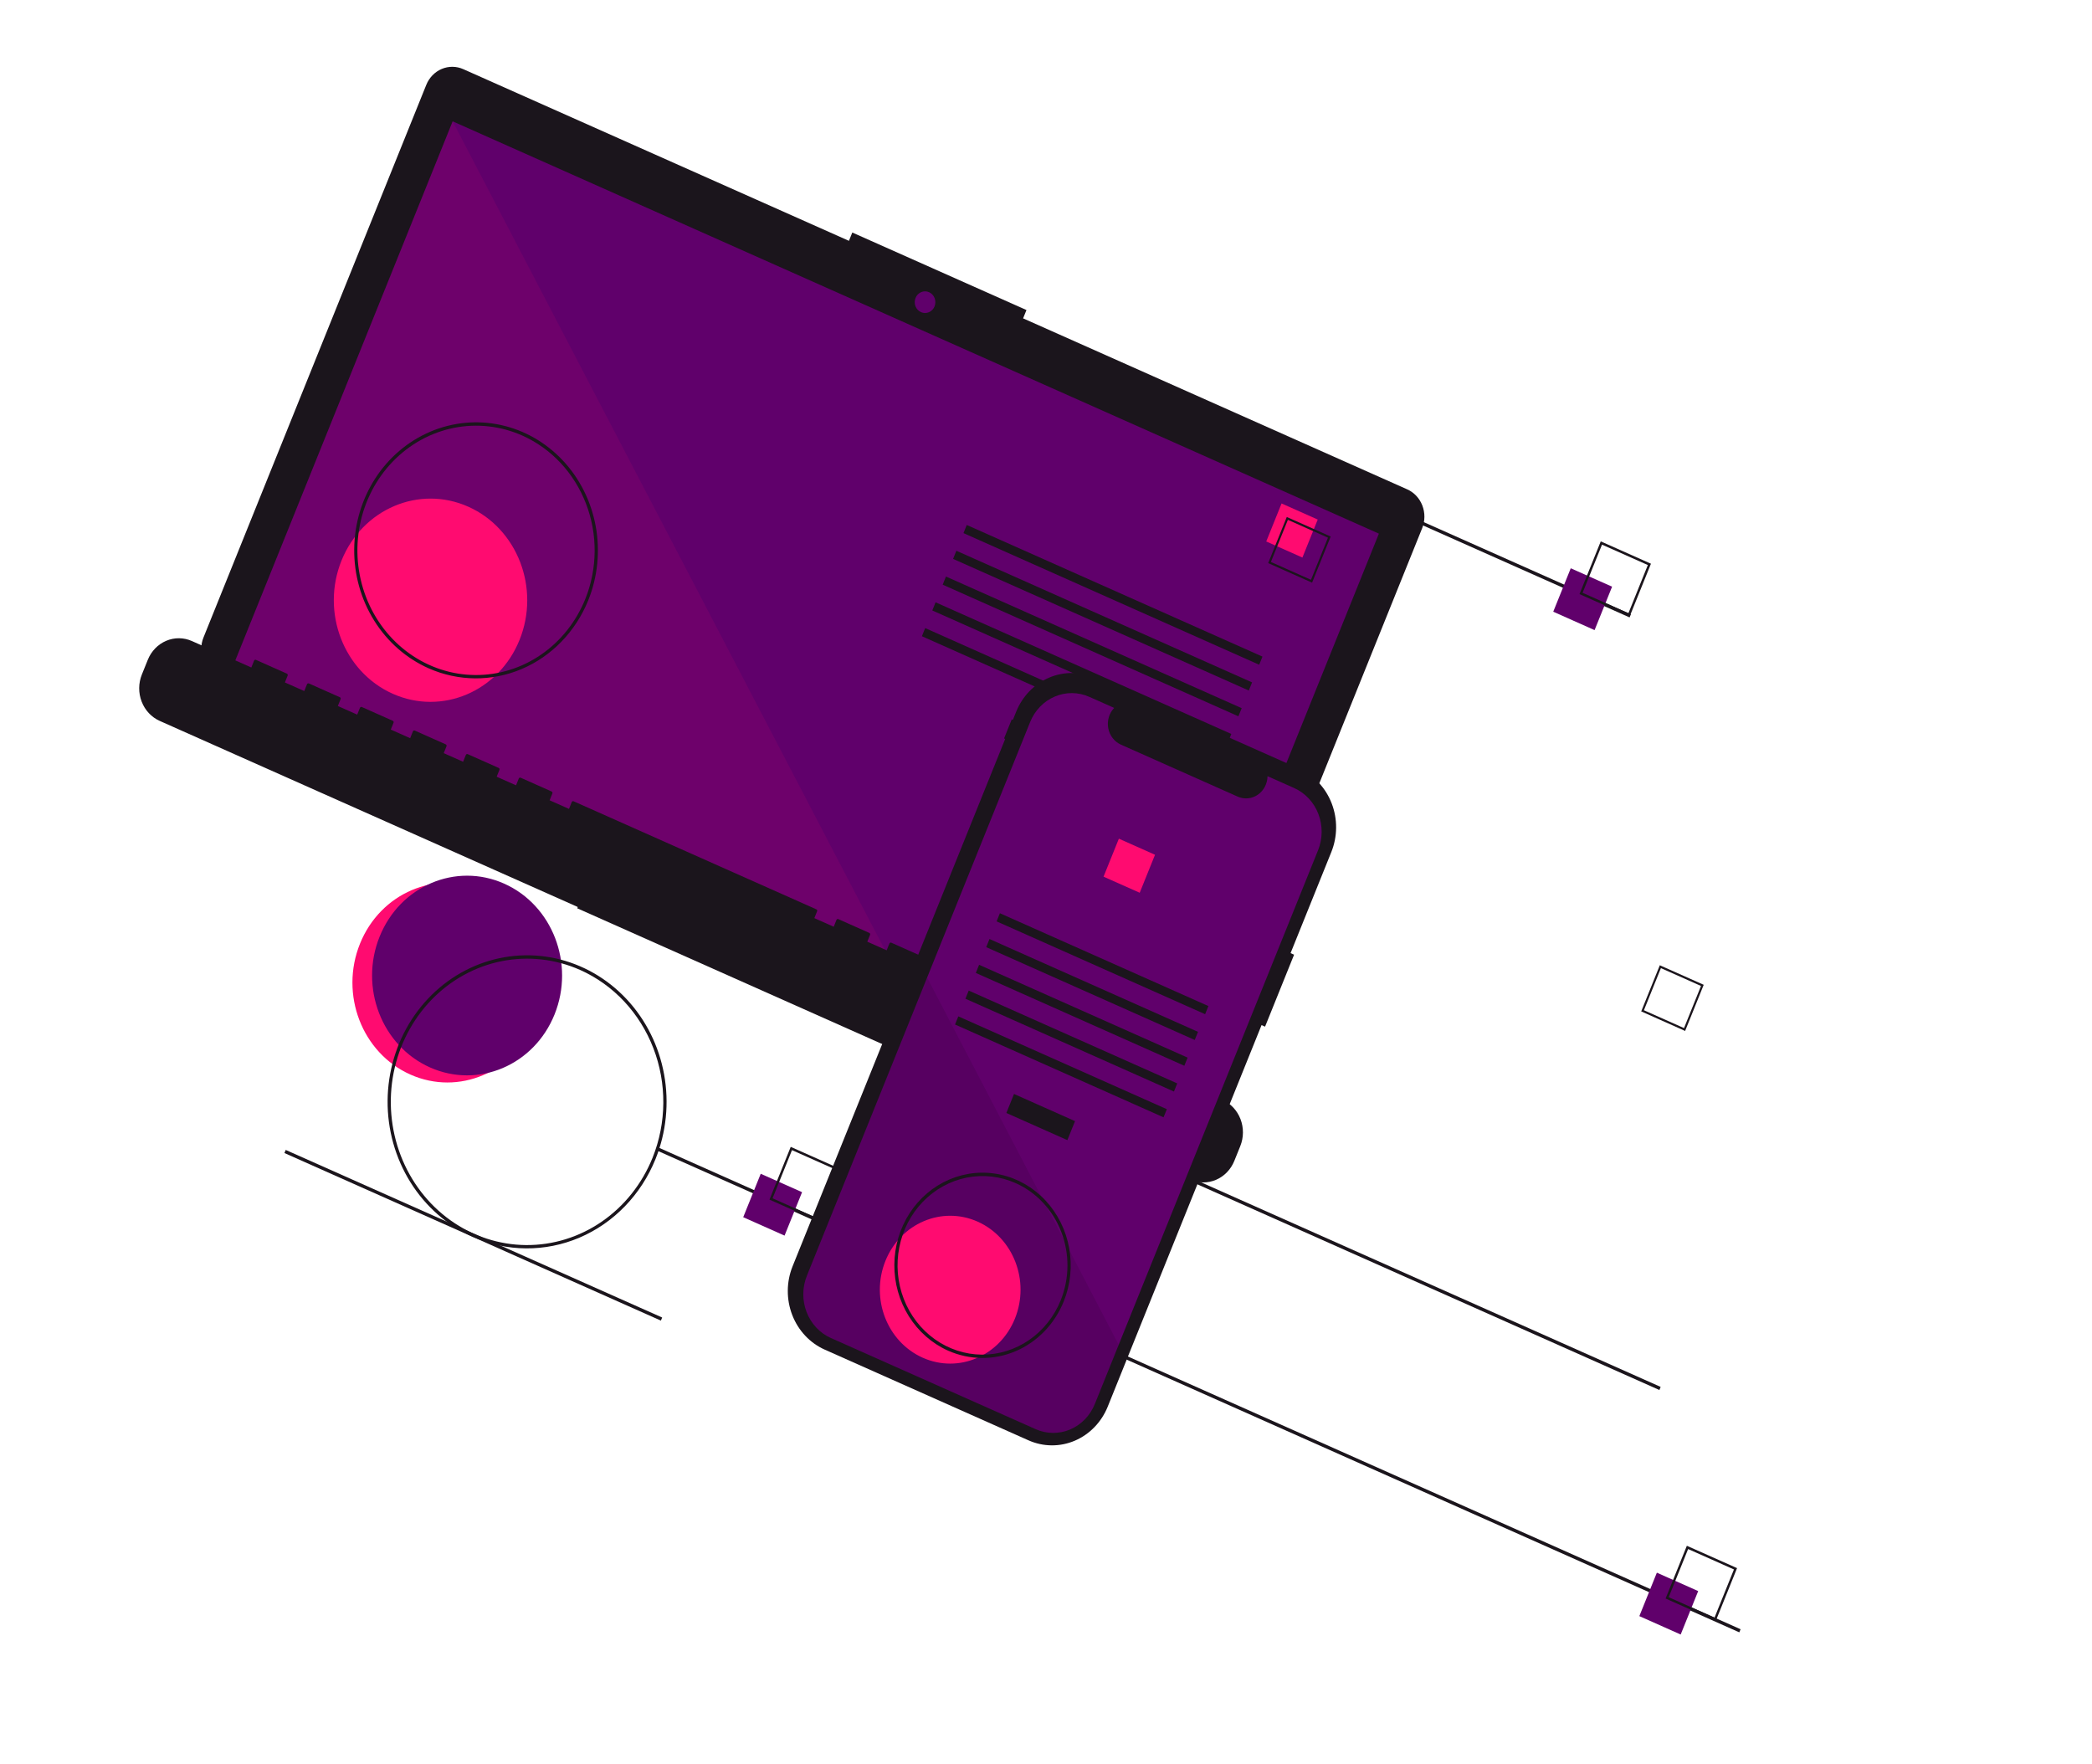 <svg width="759" height="640" viewBox="0 0 759 640" fill="none" xmlns="http://www.w3.org/2000/svg">
<g filter="url(#filter0_d)">
<path d="M148.892 385.853C166.417 393.654 186.643 385.05 194.067 366.635C201.491 348.22 193.303 326.967 175.778 319.166C158.252 311.365 138.027 319.969 130.603 338.384C123.178 356.799 131.367 378.051 148.892 385.853Z" fill="#FF0B70"/>
<path d="M156.019 383.27C173.545 391.071 193.77 382.467 201.194 364.052C208.619 345.637 200.43 324.385 182.905 316.583C165.38 308.782 145.154 317.386 137.73 335.801C130.306 354.216 138.494 375.469 156.019 383.27Z" fill="#60006B"/>
<path d="M602.503 499.177L209.891 324.409L209.437 325.534L602.049 500.303L602.503 499.177Z" fill="#1B151C"/>
<path d="M510.545 173.534L371.192 111.502L372.409 108.484L309.221 80.356L308.004 83.374L168.077 21.087C166.839 20.535 165.51 20.246 164.165 20.235C162.821 20.224 161.488 20.491 160.242 21.021C158.996 21.551 157.861 22.334 156.903 23.324C155.945 24.315 155.182 25.495 154.657 26.795L73.82 227.3C72.761 229.927 72.739 232.889 73.758 235.533C74.777 238.177 76.754 240.288 79.253 241.401L421.722 393.848C424.222 394.961 427.04 394.985 429.557 393.914C432.073 392.844 434.082 390.767 435.141 388.14L515.978 187.635C516.502 186.334 516.778 184.937 516.789 183.525C516.799 182.112 516.545 180.711 516.041 179.402C515.536 178.093 514.791 176.9 513.848 175.894C512.905 174.887 511.783 174.085 510.545 173.534V173.534Z" fill="#1B151C"/>
<path d="M500.276 189.609L164.23 40.021L83.925 239.209L419.97 388.797L500.276 189.609Z" fill="#60006B"/>
<path d="M334.156 109.255C336.06 110.102 338.257 109.167 339.063 107.167C339.869 105.167 338.98 102.859 337.077 102.011C335.173 101.164 332.976 102.099 332.17 104.099C331.363 106.099 332.253 108.407 334.156 109.255Z" fill="#60006B"/>
<path opacity="0.1" d="M323.867 346.018L83.925 239.21L164.23 40.021L323.867 346.018Z" fill="#ED0D69"/>
<path d="M142.516 247.71C160.355 255.651 180.944 246.892 188.501 228.147C196.059 209.401 187.724 187.768 169.884 179.826C152.044 171.885 131.455 180.644 123.898 199.389C116.34 218.135 124.676 239.769 142.516 247.71Z" fill="#FF0B70"/>
<path d="M398.455 270.987L367.065 257.014L364.286 263.906L395.677 277.879L398.455 270.987Z" fill="#1B151C"/>
<path d="M458.038 234.219L350.749 186.46L349.558 189.414L456.847 237.173L458.038 234.219Z" fill="#1B151C"/>
<path d="M454.268 243.573L346.979 195.814L345.788 198.768L453.077 246.527L454.268 243.573Z" fill="#1B151C"/>
<path d="M450.496 252.927L343.207 205.168L342.016 208.122L449.305 255.881L450.496 252.927Z" fill="#1B151C"/>
<path d="M446.726 262.28L339.437 214.521L338.246 217.475L445.535 265.234L446.726 262.28Z" fill="#1B151C"/>
<path d="M442.954 271.634L335.665 223.875L334.474 226.829L441.763 274.588L442.954 271.634Z" fill="#1B151C"/>
<path d="M478.085 184.497L464.967 178.658L459.409 192.442L472.528 198.282L478.085 184.497Z" fill="#FF0B70"/>
<path d="M476.038 207.393L460.109 200.302L466.857 183.564L482.786 190.654L476.038 207.393ZM461.095 199.882L475.639 206.357L481.8 191.074L467.256 184.6L461.095 199.882Z" fill="#1B151C"/>
<path d="M443.503 395.001L410.707 380.403L411.708 377.92C411.734 377.855 411.748 377.786 411.749 377.715C411.749 377.645 411.736 377.576 411.711 377.51C411.686 377.445 411.649 377.386 411.602 377.336C411.555 377.286 411.5 377.246 411.438 377.219L400.194 372.213C400.132 372.186 400.066 372.172 399.999 372.171C399.933 372.171 399.866 372.184 399.804 372.21C399.743 372.237 399.686 372.275 399.639 372.325C399.591 372.374 399.553 372.433 399.527 372.497L398.526 374.98L391.498 371.852L392.499 369.369C392.525 369.304 392.539 369.235 392.54 369.165C392.54 369.094 392.527 369.025 392.502 368.96C392.477 368.895 392.44 368.835 392.393 368.785C392.347 368.735 392.291 368.695 392.229 368.668L380.985 363.663C380.923 363.635 380.857 363.621 380.79 363.62C380.724 363.62 380.657 363.633 380.595 363.659C380.534 363.686 380.477 363.725 380.429 363.774C380.382 363.823 380.344 363.882 380.318 363.946L379.317 366.429L372.289 363.301L373.29 360.818C373.316 360.754 373.33 360.684 373.331 360.614C373.331 360.544 373.318 360.474 373.293 360.409C373.268 360.344 373.231 360.285 373.184 360.235C373.138 360.185 373.082 360.145 373.02 360.117L361.776 355.112C361.714 355.085 361.648 355.07 361.582 355.07C361.515 355.069 361.448 355.082 361.386 355.109C361.325 355.135 361.268 355.174 361.221 355.223C361.173 355.272 361.135 355.331 361.109 355.396L360.108 357.879L353.08 354.75L354.081 352.267C354.107 352.203 354.121 352.133 354.122 352.063C354.122 351.993 354.109 351.923 354.084 351.858C354.059 351.793 354.022 351.734 353.975 351.684C353.928 351.634 353.873 351.594 353.811 351.567L342.567 346.561C342.505 346.534 342.439 346.519 342.372 346.519C342.306 346.518 342.239 346.532 342.177 346.558C342.116 346.584 342.059 346.623 342.011 346.672C341.964 346.722 341.926 346.78 341.9 346.845L340.899 349.328L333.871 346.2L334.872 343.717C334.898 343.652 334.912 343.583 334.913 343.512C334.913 343.442 334.9 343.373 334.875 343.307C334.85 343.242 334.813 343.183 334.766 343.133C334.72 343.083 334.664 343.043 334.602 343.016L323.358 338.01C323.296 337.983 323.23 337.969 323.163 337.968C323.097 337.968 323.03 337.981 322.968 338.007C322.907 338.034 322.85 338.072 322.803 338.122C322.755 338.171 322.717 338.23 322.691 338.294L321.69 340.777L314.662 337.649L315.663 335.166C315.689 335.101 315.703 335.032 315.703 334.962C315.704 334.891 315.691 334.822 315.666 334.757C315.641 334.692 315.604 334.632 315.557 334.582C315.51 334.532 315.455 334.492 315.393 334.465L304.149 329.46C304.087 329.432 304.021 329.418 303.954 329.417C303.888 329.417 303.821 329.43 303.759 329.456C303.698 329.483 303.641 329.522 303.593 329.571C303.546 329.62 303.508 329.679 303.482 329.743L302.481 332.226L295.453 329.098L296.454 326.615C296.48 326.551 296.494 326.481 296.494 326.411C296.495 326.341 296.482 326.271 296.457 326.206C296.432 326.141 296.395 326.082 296.348 326.032C296.301 325.982 296.246 325.942 296.184 325.914L208.104 286.706C208.042 286.679 207.976 286.664 207.909 286.664C207.843 286.663 207.776 286.676 207.714 286.703C207.652 286.729 207.596 286.768 207.548 286.817C207.501 286.866 207.463 286.925 207.437 286.99L206.436 289.473L199.408 286.344L200.409 283.861C200.435 283.797 200.449 283.727 200.449 283.657C200.45 283.587 200.437 283.517 200.412 283.452C200.387 283.387 200.35 283.328 200.303 283.278C200.256 283.228 200.201 283.188 200.139 283.161L188.895 278.155C188.833 278.128 188.767 278.113 188.7 278.113C188.634 278.112 188.567 278.126 188.505 278.152C188.443 278.178 188.387 278.217 188.339 278.266C188.292 278.316 188.254 278.374 188.228 278.439L187.227 280.922L180.199 277.794L181.2 275.311C181.226 275.246 181.24 275.177 181.24 275.106C181.241 275.036 181.228 274.967 181.203 274.901C181.178 274.836 181.141 274.777 181.094 274.727C181.047 274.677 180.992 274.637 180.93 274.61L169.686 269.605C169.624 269.577 169.558 269.563 169.491 269.562C169.425 269.562 169.358 269.575 169.296 269.601C169.234 269.628 169.178 269.667 169.13 269.716C169.083 269.765 169.045 269.824 169.019 269.888L168.018 272.371L160.99 269.243L161.991 266.76C162.017 266.695 162.031 266.626 162.031 266.556C162.032 266.485 162.019 266.416 161.994 266.351C161.969 266.286 161.932 266.226 161.885 266.176C161.838 266.126 161.783 266.086 161.721 266.059L150.477 261.054C150.415 261.026 150.349 261.012 150.282 261.011C150.216 261.011 150.149 261.024 150.087 261.05C150.025 261.077 149.969 261.116 149.921 261.165C149.874 261.214 149.836 261.273 149.81 261.338L148.809 263.82L141.781 260.692L142.782 258.209C142.808 258.145 142.822 258.075 142.822 258.005C142.823 257.935 142.81 257.865 142.785 257.8C142.76 257.735 142.723 257.676 142.676 257.626C142.629 257.576 142.574 257.536 142.512 257.508L131.268 252.503C131.206 252.476 131.14 252.461 131.073 252.461C131.007 252.46 130.94 252.473 130.878 252.5C130.816 252.526 130.76 252.565 130.712 252.614C130.665 252.664 130.627 252.722 130.601 252.787L129.6 255.27L122.572 252.141L123.573 249.658C123.599 249.594 123.613 249.524 123.613 249.454C123.614 249.384 123.601 249.314 123.576 249.249C123.551 249.184 123.514 249.125 123.467 249.075C123.42 249.025 123.365 248.985 123.303 248.958L112.059 243.952C111.997 243.925 111.931 243.911 111.864 243.91C111.798 243.909 111.731 243.923 111.669 243.949C111.607 243.975 111.551 244.014 111.503 244.064C111.456 244.113 111.418 244.171 111.392 244.236L110.391 246.719L103.363 243.591L104.364 241.108C104.39 241.043 104.404 240.974 104.404 240.903C104.405 240.833 104.392 240.764 104.367 240.698C104.342 240.633 104.305 240.574 104.258 240.524C104.211 240.474 104.156 240.434 104.094 240.407L92.85 235.402C92.788 235.374 92.722 235.36 92.655 235.359C92.589 235.359 92.522 235.372 92.46 235.398C92.398 235.425 92.342 235.464 92.294 235.513C92.247 235.562 92.209 235.621 92.183 235.685L91.182 238.168L69.63 228.575C66.648 227.247 63.286 227.219 60.284 228.496C57.282 229.773 54.886 232.251 53.623 235.385L51.468 240.727C50.205 243.861 50.178 247.393 51.394 250.548C52.609 253.702 54.967 256.22 57.949 257.548L431.822 423.974C434.804 425.302 438.166 425.33 441.168 424.053C444.17 422.776 446.567 420.298 447.83 417.164L449.984 411.822C451.247 408.688 451.274 405.156 450.059 402.001C448.843 398.847 446.485 396.329 443.503 395.001Z" fill="#1B151C"/>
<path d="M155.471 238.448C147.42 234.864 140.561 228.852 135.762 221.172C130.962 213.492 128.438 204.489 128.508 195.302C128.578 186.114 131.239 177.155 136.155 169.557C141.071 161.959 148.021 156.063 156.126 152.615C164.231 149.167 173.126 148.322 181.688 150.187C190.25 152.051 198.094 156.542 204.227 163.09C210.36 169.639 214.507 177.951 216.144 186.977C217.781 196.002 216.834 205.335 213.424 213.795C208.839 225.13 200.163 234.091 189.299 238.713C178.434 243.335 166.269 243.24 155.471 238.448ZM189.507 154.026C181.668 150.536 173.02 149.567 164.657 151.242C156.294 152.917 148.591 157.16 142.523 163.435C136.455 169.71 132.294 177.735 130.566 186.495C128.838 195.254 129.621 204.356 132.816 212.648C136.011 220.94 141.474 228.051 148.515 233.08C155.556 238.11 163.858 240.833 172.371 240.904C180.885 240.976 189.227 238.393 196.344 233.483C203.46 228.573 209.031 221.555 212.352 213.318C216.792 202.27 216.881 189.824 212.598 178.708C208.315 167.592 200.011 158.716 189.507 154.026V154.026Z" fill="#1B151C"/>
<path d="M591.688 218.876L455.104 158.076L454.651 159.202L591.234 220.001L591.688 218.876Z" fill="#1B151C"/>
<path d="M631.496 587.095L238.884 412.327L238.43 413.453L631.042 588.221L631.496 587.095Z" fill="#1B151C"/>
<path d="M240.238 474.001L103.654 413.202L103.2 414.327L239.784 475.126L240.238 474.001Z" fill="#1B151C"/>
<path d="M290.998 428.526L276 421.85L269.647 437.609L284.645 444.285L290.998 428.526Z" fill="#60006B"/>
<path d="M297.381 439.333L279.169 431.226L286.884 412.091L305.095 420.197L297.381 439.333ZM280.297 430.747L296.924 438.149L303.968 420.677L287.341 413.275L280.297 430.747Z" fill="#1B151C"/>
<path d="M584.884 208.848L569.886 202.172L563.533 217.931L578.53 224.607L584.884 208.848Z" fill="#60006B"/>
<path d="M591.267 219.655L573.056 211.548L580.771 192.412L598.982 200.519L591.267 219.655ZM574.183 211.069L590.81 218.47L597.854 200.998L581.227 193.597L574.183 211.069Z" fill="#1B151C"/>
<path d="M616.122 573.252L601.125 566.576L594.771 582.335L609.769 589.011L616.122 573.252Z" fill="#60006B"/>
<path d="M622.505 584.059L604.294 575.953L612.009 556.817L630.22 564.924L622.505 584.059ZM605.421 575.473L622.049 582.875L629.093 565.403L612.465 558.001L605.421 575.473Z" fill="#1B151C"/>
<path d="M602.196 346.201L595.448 362.94L611.377 370.03L618.125 353.292L602.196 346.201ZM610.979 368.997L596.431 362.521L602.594 347.235L617.142 353.711L610.979 368.997Z" fill="#1B151C"/>
<path d="M171.492 444.727C162.275 440.624 154.424 433.742 148.929 424.95C143.435 416.159 140.546 405.853 140.626 395.336C140.706 384.818 143.753 374.562 149.38 365.864C155.008 357.166 162.963 350.417 172.241 346.47C181.519 342.524 191.702 341.556 201.503 343.691C211.304 345.825 220.283 350.966 227.304 358.462C234.325 365.958 239.072 375.474 240.946 385.806C242.82 396.137 241.736 406.821 237.832 416.505C232.584 429.481 222.652 439.739 210.215 445.03C197.779 450.321 183.852 450.212 171.492 444.727ZM210.52 347.922C201.515 343.914 191.582 342.801 181.975 344.725C172.369 346.649 163.521 351.523 156.551 358.731C149.581 365.938 144.801 375.156 142.817 385.218C140.832 395.28 141.732 405.734 145.401 415.259C149.071 424.784 155.347 432.951 163.434 438.728C171.521 444.505 181.057 447.633 190.836 447.715C200.615 447.798 210.198 444.831 218.372 439.191C226.547 433.551 232.946 425.49 236.761 416.028C241.861 403.339 241.962 389.042 237.043 376.274C232.123 363.506 222.585 353.31 210.52 347.922V347.922Z" fill="#1B151C"/>
</g>
<g filter="url(#filter1_d)">
<path d="M469.507 342.367L468.233 341.8L483.018 305.126C484.142 302.339 484.733 299.346 484.756 296.319C484.779 293.292 484.234 290.289 483.153 287.483C482.072 284.677 480.475 282.123 478.455 279.965C476.434 277.807 474.028 276.089 471.376 274.908L397.431 241.992C394.778 240.811 391.93 240.191 389.049 240.167C386.168 240.142 383.311 240.715 380.641 241.851C377.97 242.987 375.539 244.664 373.485 246.788C371.432 248.911 369.797 251.439 368.673 254.226L287.557 455.423C286.434 458.21 285.843 461.203 285.82 464.23C285.797 467.257 286.342 470.26 287.423 473.066C288.504 475.872 290.1 478.426 292.121 480.584C294.142 482.742 296.547 484.46 299.2 485.641L373.145 518.557C375.798 519.738 378.646 520.358 381.527 520.382C384.408 520.406 387.265 519.834 389.935 518.698C392.606 517.562 395.037 515.885 397.09 513.761C399.144 511.638 400.779 509.11 401.903 506.323L457.708 367.905L458.982 368.473L469.507 342.367Z" fill="#1B151C"/>
<path d="M478.214 304.459L397.217 505.362C395.522 509.567 392.308 512.892 388.281 514.606C384.253 516.32 379.743 516.283 375.742 514.502L301.44 481.428C297.439 479.646 294.276 476.267 292.646 472.035C291.016 467.802 291.053 463.063 292.749 458.859L373.746 257.955C375.441 253.752 378.655 250.429 382.682 248.716C386.709 247.003 391.219 247.041 395.219 248.821L404.233 252.833C403.329 253.779 402.659 254.945 402.284 256.226C401.909 257.508 401.84 258.867 402.082 260.184C402.325 261.501 402.872 262.734 403.675 263.776C404.478 264.819 405.513 265.637 406.688 266.16L449.05 285.018C450.226 285.541 451.505 285.752 452.776 285.634C454.047 285.515 455.271 285.069 456.34 284.336C457.409 283.603 458.29 282.606 458.905 281.431C459.52 280.256 459.851 278.94 459.869 277.599L469.521 281.896C473.521 283.677 476.684 287.054 478.314 291.286C479.944 295.517 479.908 300.255 478.214 304.459V304.459Z" fill="#60006B"/>
<path d="M390.031 402.752L367.897 392.899L365.118 399.791L387.252 409.644L390.031 402.752Z" fill="#1B151C"/>
<path d="M438.423 361.003L362.771 327.327L361.581 330.281L437.232 363.957L438.423 361.003Z" fill="#1B151C"/>
<path d="M434.652 370.356L359 336.681L357.81 339.634L433.461 373.31L434.652 370.356Z" fill="#1B151C"/>
<path d="M430.881 379.71L355.229 346.034L354.038 348.988L429.69 382.664L430.881 379.71Z" fill="#1B151C"/>
<path d="M427.11 389.064L351.458 355.388L350.268 358.342L425.919 392.018L427.11 389.064Z" fill="#1B151C"/>
<path d="M423.339 398.417L347.688 364.742L346.497 367.695L422.148 401.371L423.339 398.417Z" fill="#1B151C"/>
<path d="M419.055 306.115L405.937 300.275L400.379 314.06L413.497 319.899L419.055 306.115Z" fill="#FF0B70"/>
<path opacity="0.1" d="M405.867 483.907L397.217 505.362C395.522 509.567 392.308 512.892 388.281 514.606C384.253 516.32 379.743 516.283 375.741 514.502L301.44 481.428C297.439 479.646 294.276 476.267 292.646 472.035C291.016 467.802 291.053 463.063 292.749 458.859L336.363 350.68L378.011 430.51L378.723 431.876L386.472 446.723L387.194 448.113L405.867 483.907Z" fill="black"/>
<path d="M334.788 488.593C347.765 494.37 362.741 487.998 368.239 474.363C373.736 460.727 367.673 444.99 354.696 439.214C341.719 433.437 326.743 439.808 321.245 453.444C315.748 467.08 321.811 482.816 334.788 488.593Z" fill="#FF0B70"/>
<path d="M343.99 486.03C338.163 483.436 333.199 479.085 329.726 473.528C326.253 467.97 324.426 461.454 324.477 454.806C324.528 448.157 326.453 441.673 330.011 436.174C333.569 430.676 338.598 426.409 344.463 423.914C350.329 421.419 356.766 420.807 362.963 422.156C369.159 423.506 374.835 426.756 379.273 431.495C383.712 436.234 386.713 442.249 387.898 448.781C389.082 455.312 388.397 462.066 385.929 468.189C382.611 476.392 376.333 482.877 368.47 486.222C360.608 489.566 351.804 489.497 343.99 486.03V486.03ZM368.496 425.246C362.881 422.746 356.687 422.053 350.697 423.252C344.708 424.452 339.191 427.491 334.845 431.985C330.499 436.479 327.518 442.227 326.281 448.5C325.043 454.774 325.604 461.293 327.892 467.232C330.181 473.171 334.094 478.264 339.136 481.866C344.179 485.468 350.125 487.418 356.222 487.47C362.32 487.521 368.295 485.671 373.392 482.154C378.489 478.637 382.479 473.611 384.858 467.712C388.038 459.799 388.101 450.885 385.033 442.924C381.966 434.962 376.019 428.605 368.496 425.246Z" fill="#1B151C"/>
</g>
<defs>
<filter id="filter0_d" x="-4" y="0" width="766.688" height="648" filterUnits="userSpaceOnUse" color-interpolation-filters="sRGB">
<feFlood flood-opacity="0" result="BackgroundImageFix"/>
<feColorMatrix in="SourceAlpha" type="matrix" values="0 0 0 0 0 0 0 0 0 0 0 0 0 0 0 0 0 0 127 0"/>
<feOffset dy="4"/>
<feGaussianBlur stdDeviation="2"/>
<feColorMatrix type="matrix" values="0 0 0 0 0 0 0 0 0 0 0 0 0 0 0 0 0 0 0.25 0"/>
<feBlend mode="normal" in2="BackgroundImageFix" result="effect1_dropShadow"/>
<feBlend mode="normal" in="SourceGraphic" in2="effect1_dropShadow" result="shape"/>
</filter>
<filter id="filter1_d" x="275" y="233" width="221.85" height="303.116" filterUnits="userSpaceOnUse" color-interpolation-filters="sRGB">
<feFlood flood-opacity="0" result="BackgroundImageFix"/>
<feColorMatrix in="SourceAlpha" type="matrix" values="0 0 0 0 0 0 0 0 0 0 0 0 0 0 0 0 0 0 127 0"/>
<feOffset dy="4"/>
<feGaussianBlur stdDeviation="2"/>
<feColorMatrix type="matrix" values="0 0 0 0 0 0 0 0 0 0 0 0 0 0 0 0 0 0 0.25 0"/>
<feBlend mode="normal" in2="BackgroundImageFix" result="effect1_dropShadow"/>
<feBlend mode="normal" in="SourceGraphic" in2="effect1_dropShadow" result="shape"/>
</filter>
</defs>
</svg>
